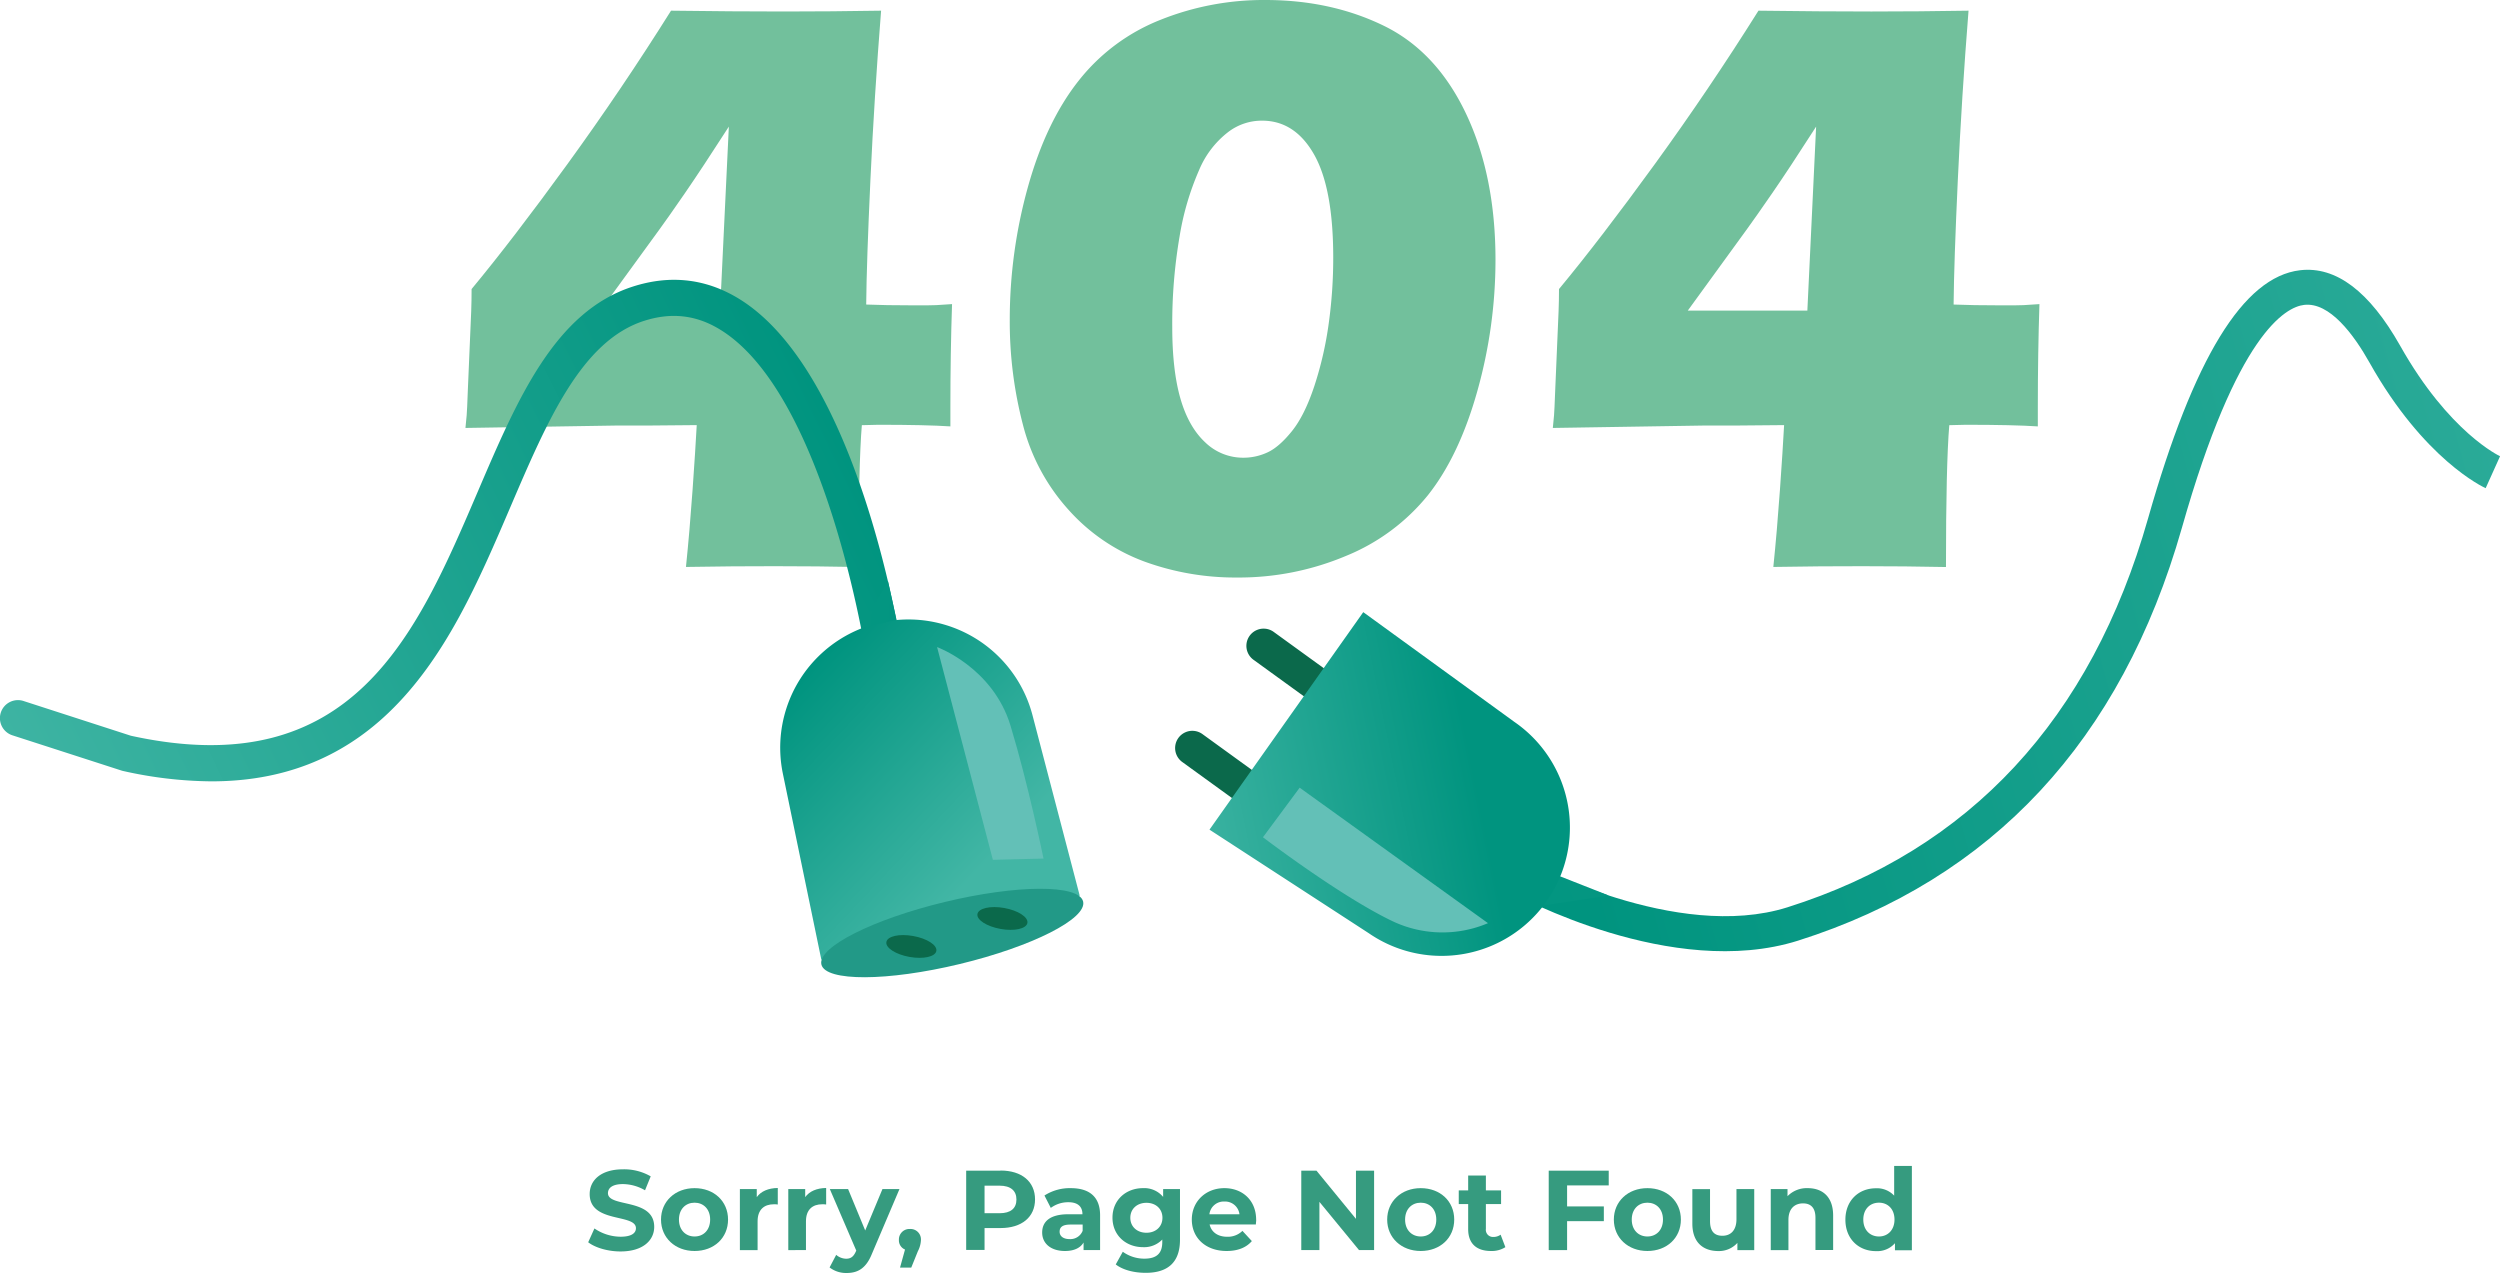 <svg id="Layer_1" data-name="Layer 1" xmlns="http://www.w3.org/2000/svg" xmlns:xlink="http://www.w3.org/1999/xlink" viewBox="0 0 756.64 385.28"><defs><style>.cls-1{fill:#72c09c;}.cls-10,.cls-11,.cls-2,.cls-3,.cls-4,.cls-5,.cls-6,.cls-7,.cls-8,.cls-9{fill-rule:evenodd;}.cls-2{fill:url(#linear-gradient);}.cls-3{fill:url(#linear-gradient-2);}.cls-4{fill:#229987;}.cls-5{fill:#0b694b;}.cls-6{fill:#63c0b7;}.cls-7{fill:url(#linear-gradient-3);}.cls-8{fill:url(#linear-gradient-4);}.cls-9{fill:url(#linear-gradient-5);}.cls-10{fill:url(#linear-gradient-6);}.cls-11{fill:#369b7f;}</style><linearGradient id="linear-gradient" x1="832.81" y1="455.64" x2="577.59" y2="580.6" gradientUnits="userSpaceOnUse"><stop offset="0" stop-color="#00947f"/><stop offset="1" stop-color="#42b6a5"/></linearGradient><linearGradient id="linear-gradient-2" x1="817.75" y1="533.72" x2="874.94" y2="587.73" xlink:href="#linear-gradient"/><linearGradient id="linear-gradient-3" x1="295.11" y1="184.87" x2="-292.62" y2="148.33" xlink:href="#linear-gradient"/><linearGradient id="linear-gradient-4" x1="1046.84" y1="549.29" x2="1512.79" y2="420.09" gradientUnits="userSpaceOnUse"><stop offset="0" stop-color="#00947f"/><stop offset="0.95" stop-color="#40b6a5"/><stop offset="1" stop-color="#42b6a5"/></linearGradient><linearGradient id="linear-gradient-5" x1="436.21" y1="284.83" x2="1183.85" y2="-14.87" xlink:href="#linear-gradient-4"/><linearGradient id="linear-gradient-6" x1="1025.21" y1="556.8" x2="932.02" y2="575.87" xlink:href="#linear-gradient"/></defs><title>Vector</title><path class="cls-1" d="M786.68,495.49q1.13-11,2-23.32t1.26-19.61l-13.46.12H766.36l-46.42.74.37-3.82c.08-.9.21-3.58.37-8l1-23.43q.12-3.21.12-6.79,12.57-15.17,29-37.81t31.36-46.44q19,.25,34.2.25,14.32,0,29.38-.25-2.07,26.16-3.23,51.13t-1.28,37.81q5.91.24,13.91.24c4.19,0,6.61,0,7.26-.06l4.81-.31q-.5,14.81-.5,31.21v5.8q-7.38-.49-21.8-.49l-5,.12q-1,12-1,42.93-12.23-.25-25.29-.25Q801.35,495.24,786.68,495.49ZM797,417.9l2.66-55.68q-8.18,12.72-13.37,20.25t-7.54,10.74L760.78,417.9Z" transform="translate(-579.07 -323.9)"/><path class="cls-1" d="M962,323.9q19.86,0,35.83,7.77t24.92,26.59q8.94,18.81,8.94,44.34a146.7,146.7,0,0,1-5.48,39.6q-5.49,19.6-14.93,31.52a61.84,61.84,0,0,1-24.86,18.44,83.43,83.43,0,0,1-32.93,6.53,80.36,80.36,0,0,1-28-4.81,57.48,57.48,0,0,1-23-15.66,60.77,60.77,0,0,1-13.81-25.72,123.42,123.42,0,0,1-4-31.76,149.44,149.44,0,0,1,5.49-40.22q5.49-19.72,15.36-32.19a59.12,59.12,0,0,1,24.79-18.44A84.07,84.07,0,0,1,962,323.9Zm-.86,36.52a16.72,16.72,0,0,0-10.36,3.45A28.21,28.21,0,0,0,942,375.34a83.18,83.18,0,0,0-5.92,20.11,156.49,156.49,0,0,0-2.22,27.38q0,13.08,2.46,21.65t7.47,13.26a16.47,16.47,0,0,0,11.65,4.69,17.23,17.23,0,0,0,7.22-1.6q3.51-1.6,7.4-6.42t6.85-13.81a107.2,107.2,0,0,0,4.31-18.82,144.16,144.16,0,0,0,1.36-19.92q0-21-5.8-31.21T961.1,360.42Z" transform="translate(-579.07 -323.9)"/><path class="cls-1" d="M1115.78,495.49q1.13-11,2-23.32t1.26-19.61l-13.46.12h-10.12l-46.42.74.37-3.82c.08-.9.2-3.58.37-8l1-23.43q.13-3.21.13-6.79,12.57-15.17,29-37.81t31.37-46.44q19,.25,34.2.25,14.31,0,29.38-.25-2.08,26.16-3.24,51.13t-1.28,37.81q5.91.24,13.92.24c4.18,0,6.6,0,7.26-.06l4.8-.31q-.49,14.81-.49,31.21v5.8q-7.39-.49-21.8-.49l-5,.12q-1,12-1,42.93-12.21-.25-25.28-.25Q1130.46,495.24,1115.78,495.49Zm10.3-77.59,2.65-55.68q-8.16,12.72-13.36,20.25t-7.54,10.74l-17.94,24.69Z" transform="translate(-579.07 -323.9)"/><path class="cls-2" d="M643.06,560.38c21.33,0,39-6.85,53.5-20.66,17.36-16.52,27.41-40,37.13-62.71,11-25.67,21.36-49.92,40.31-56,8.35-2.67,15.94-1.77,23.21,2.76,32,19.89,44.1,99.11,44.21,99.9l10.81-1.6c-.52-3.46-13-85-49.24-107.58-10-6.23-20.89-7.54-32.32-3.88-23.7,7.59-35,34.06-47,62.09-18.64,43.55-37.91,88.59-105,73.87l-32.45-10.5a5.46,5.46,0,1,0-3.36,10.39l33.19,10.72A125.53,125.53,0,0,0,643.06,560.38Z" transform="translate(-579.07 -323.9)"/><path class="cls-3" d="M827.65,614.33,816,558a38.81,38.81,0,0,1,75.56-17.64L905.86,595Z" transform="translate(-579.07 -323.9)"/><path class="cls-4" d="M827.67,615.82c1.25,5.19,20,5.12,41.87-.15s38.59-13.74,37.34-18.93-20-5.12-41.87.15S826.43,610.63,827.67,615.82Z" transform="translate(-579.07 -323.9)"/><path class="cls-5" d="M874.9,600.53c-.32,1.75,2.81,3.77,7,4.52s7.81-.06,8.12-1.81-2.81-3.78-7-4.53S875.21,598.78,874.9,600.53Z" transform="translate(-579.07 -323.9)"/><path class="cls-5" d="M847.34,609c-.32,1.75,2.81,3.77,7,4.52s7.81-.06,8.12-1.81-2.81-3.77-7-4.52S847.65,607.23,847.34,609Z" transform="translate(-579.07 -323.9)"/><path class="cls-6" d="M862.68,519.74s16.86,6.13,22.22,23.76,10,40.25,10,40.25l-15.33.38Z" transform="translate(-579.07 -323.9)"/><polygon class="cls-7" points="268.75 175.86 260.61 190.09 271.34 187.6 268.75 175.86"/><path class="cls-8" d="M1335.72,462l-4.35,9.65c-.75-.34-18.68-8.66-35.15-38-4.76-8.47-12.06-18.38-19.8-17.47-5.56.66-20.29,8.55-37,67.52C1221.11,548,1182,590,1123.24,608.6c-38.06,12-85.12-13.63-87.1-14.73l5.12-9.26c.59.32,45.15,24.51,78.79,13.89,55.19-17.42,91.91-57,109.14-117.68,13.79-48.53,28.83-73.11,46-75.13,10.87-1.28,21,6.39,30.27,22.79,14.78,26.3,30.11,33.43,30.27,33.5ZM1041.26,584.61h0l-2.56,4.64,2.56-4.63Z" transform="translate(-579.07 -323.9)"/><path class="cls-5" d="M943,546.08l27.89,20.21a5.21,5.21,0,1,1-6.12,8.44l-27.89-20.21a5.21,5.21,0,0,1,6.12-8.44Z" transform="translate(-579.07 -323.9)"/><path class="cls-5" d="M964.52,515.12l27.89,20.21a5.21,5.21,0,1,1-6.11,8.44l-27.89-20.21a5.21,5.21,0,0,1,6.11-8.44Z" transform="translate(-579.07 -323.9)"/><polygon class="cls-9" points="483.03 271.64 465.72 274.22 470.51 264.57 486.88 271.02 483.03 271.64"/><path class="cls-10" d="M945.13,575l48.25,31.37a38.82,38.82,0,0,0,44-64l-45.71-33.2Z" transform="translate(-579.07 -323.9)"/><path class="cls-6" d="M961.31,577.3l11.11-15,57,41a35.27,35.27,0,0,1-29.38-.83C984.3,594.83,961.31,577.3,961.31,577.3Z" transform="translate(-579.07 -323.9)"/><path class="cls-11" d="M766.87,702.66c6.87,0,10.2-3.43,10.2-7.44,0-8.83-14-5.77-14-10.2,0-1.52,1.27-2.75,4.56-2.75a13.55,13.55,0,0,1,6.66,1.88l1.72-4.22a16.09,16.09,0,0,0-8.34-2.13c-6.84,0-10.13,3.4-10.13,7.49,0,8.93,14,5.84,14,10.34,0,1.47-1.34,2.57-4.63,2.57a14.15,14.15,0,0,1-7.93-2.5l-1.89,4.18C759.22,701.53,763.06,702.66,766.87,702.66Z" transform="translate(-579.07 -323.9)"/><path class="cls-11" d="M789.29,702.52c5.87,0,10.13-3.95,10.13-9.51s-4.26-9.51-10.13-9.51-10.16,4-10.16,9.51,4.29,9.51,10.16,9.51Zm0-4.39c-2.67,0-4.73-1.92-4.73-5.12s2.06-5.11,4.73-5.11S794,689.82,794,693,792,698.13,789.29,698.13Z" transform="translate(-579.07 -323.9)"/><path class="cls-11" d="M808.11,686.21v-2.43H803v18.47h5.36v-8.72c0-3.54,2-5.15,4.91-5.15.41,0,.75,0,1.2.07v-5C811.61,683.5,809.41,684.43,808.11,686.21Z" transform="translate(-579.07 -323.9)"/><path class="cls-11" d="M822.77,686.21v-2.43h-5.12v18.47H823v-8.72c0-3.54,2-5.15,4.91-5.15.41,0,.76,0,1.2.07v-5C826.27,683.5,824.07,684.43,822.77,686.21Z" transform="translate(-579.07 -323.9)"/><path class="cls-11" d="M846.15,683.78l-5.22,12.53-5.18-12.53h-5.53l8,18.61-.07.17c-.72,1.65-1.54,2.3-3,2.3a4.75,4.75,0,0,1-3-1.17l-2,3.81a8.16,8.16,0,0,0,5.15,1.68c3.33,0,5.87-1.34,7.66-5.8l8.34-19.6Z" transform="translate(-579.07 -323.9)"/><path class="cls-11" d="M854.46,695.86a3.18,3.18,0,0,0-3.33,3.3,3,3,0,0,0,1.85,2.92l-1.51,5.46h3.4l2-4.95a8,8,0,0,0,.93-3.43A3.16,3.16,0,0,0,854.46,695.86Z" transform="translate(-579.07 -323.9)"/><path class="cls-11" d="M881.89,678.21h-10.4v24h5.56v-6.63h4.84c6.42,0,10.44-3.33,10.44-8.68s-4-8.73-10.44-8.73Zm-.3,12.88h-4.54v-8.34h4.54c3.39,0,5.11,1.54,5.11,4.19S885,691.09,881.59,691.09Z" transform="translate(-579.07 -323.9)"/><path class="cls-11" d="M903.18,683.5a14.19,14.19,0,0,0-8,2.23l1.92,3.75a8.84,8.84,0,0,1,5.32-1.72c2.88,0,4.26,1.34,4.26,3.64h-4.26c-5.63,0-7.93,2.26-7.93,5.53s2.57,5.59,6.9,5.59c2.71,0,4.64-.89,5.63-2.57v2.3h5V691.71c0-5.6-3.26-8.21-8.89-8.21Zm-.41,15.42c-1.89,0-3-.9-3-2.23s.79-2.17,3.29-2.17h3.68v1.89A4,4,0,0,1,902.77,698.92Z" transform="translate(-579.07 -323.9)"/><path class="cls-11" d="M931.1,683.78v2.37A7.42,7.42,0,0,0,925,683.5c-5.11,0-9.23,3.54-9.23,8.93s4.12,8.93,9.23,8.93a7.59,7.59,0,0,0,5.84-2.31v.79c0,3.34-1.65,5-5.42,5a11.06,11.06,0,0,1-6.53-2.09l-2.13,3.84c2.17,1.69,5.57,2.54,9.07,2.54,6.66,0,10.37-3.15,10.37-10V683.78ZM926.05,697c-2.82,0-4.88-1.82-4.88-4.53s2.06-4.53,4.88-4.53,4.84,1.82,4.84,4.53S928.86,697,926.05,697Z" transform="translate(-579.07 -323.9)"/><path class="cls-11" d="M959.25,693.08c0-5.94-4.19-9.58-9.61-9.58-5.63,0-9.86,4-9.86,9.51s4.16,9.51,10.54,9.51c3.33,0,5.91-1,7.63-3l-2.85-3.09a6.27,6.27,0,0,1-4.64,1.78c-2.81,0-4.77-1.41-5.29-3.71h14c0-.44.1-1,.1-1.44Zm-9.58-5.53a4.38,4.38,0,0,1,4.53,3.85h-9.1A4.38,4.38,0,0,1,949.67,687.55Z" transform="translate(-579.07 -323.9)"/><polygon class="cls-11" points="410.39 354.31 410.39 368.9 398.44 354.31 393.84 354.31 393.84 378.35 399.33 378.35 399.33 363.75 411.32 378.35 415.88 378.35 415.88 354.31 410.39 354.31"/><path class="cls-11" d="M1009.07,702.52c5.87,0,10.13-3.95,10.13-9.51s-4.26-9.51-10.13-9.51-10.16,4-10.16,9.51,4.29,9.51,10.16,9.51Zm0-4.39c-2.68,0-4.74-1.92-4.74-5.12s2.06-5.11,4.74-5.11,4.7,1.92,4.7,5.11S1011.75,698.13,1009.07,698.13Z" transform="translate(-579.07 -323.9)"/><path class="cls-11" d="M1033.24,697.58a3.64,3.64,0,0,1-2.16.69,2.16,2.16,0,0,1-2.3-2.44v-7.52h4.6v-4.12h-4.6v-4.5h-5.36v4.5h-2.85v4.12h2.85v7.59c0,4.39,2.54,6.62,6.9,6.62a7.62,7.62,0,0,0,4.36-1.16Z" transform="translate(-579.07 -323.9)"/><polygon class="cls-11" points="486.89 358.77 486.89 354.31 468.73 354.31 468.73 378.35 474.29 378.35 474.29 369.59 485.41 369.59 485.41 365.13 474.29 365.13 474.29 358.77 486.89 358.77"/><path class="cls-11" d="M1077.67,702.52c5.87,0,10.13-3.95,10.13-9.51s-4.26-9.51-10.13-9.51-10.16,4-10.16,9.51,4.29,9.51,10.16,9.51Zm0-4.39c-2.68,0-4.74-1.92-4.74-5.12s2.06-5.11,4.74-5.11,4.71,1.92,4.71,5.11S1080.35,698.13,1077.67,698.13Z" transform="translate(-579.07 -323.9)"/><path class="cls-11" d="M1104.62,683.78v9.13c0,3.4-1.78,5-4.25,5s-3.75-1.38-3.75-4.47v-9.64h-5.35v10.43c0,5.7,3.26,8.31,7.9,8.31a7.49,7.49,0,0,0,5.73-2.47v2.2H1110V683.78Z" transform="translate(-579.07 -323.9)"/><path class="cls-11" d="M1126.19,683.5a8.11,8.11,0,0,0-6.12,2.44v-2.16H1115v18.47h5.35v-9.14c0-3.39,1.86-5,4.43-5,2.37,0,3.75,1.37,3.75,4.36v9.75h5.35V691.67C1133.84,686,1130.55,683.5,1126.19,683.5Z" transform="translate(-579.07 -323.9)"/><path class="cls-11" d="M1152.35,676.77v9a7.1,7.1,0,0,0-5.53-2.23c-5.22,0-9.23,3.71-9.23,9.51s4,9.51,9.23,9.51a7.12,7.12,0,0,0,5.77-2.4v2.13h5.12V676.77Zm-4.6,21.36c-2.68,0-4.74-1.92-4.74-5.12s2.06-5.11,4.74-5.11,4.7,1.92,4.7,5.11S1150.39,698.13,1147.75,698.13Z" transform="translate(-579.07 -323.9)"/></svg>